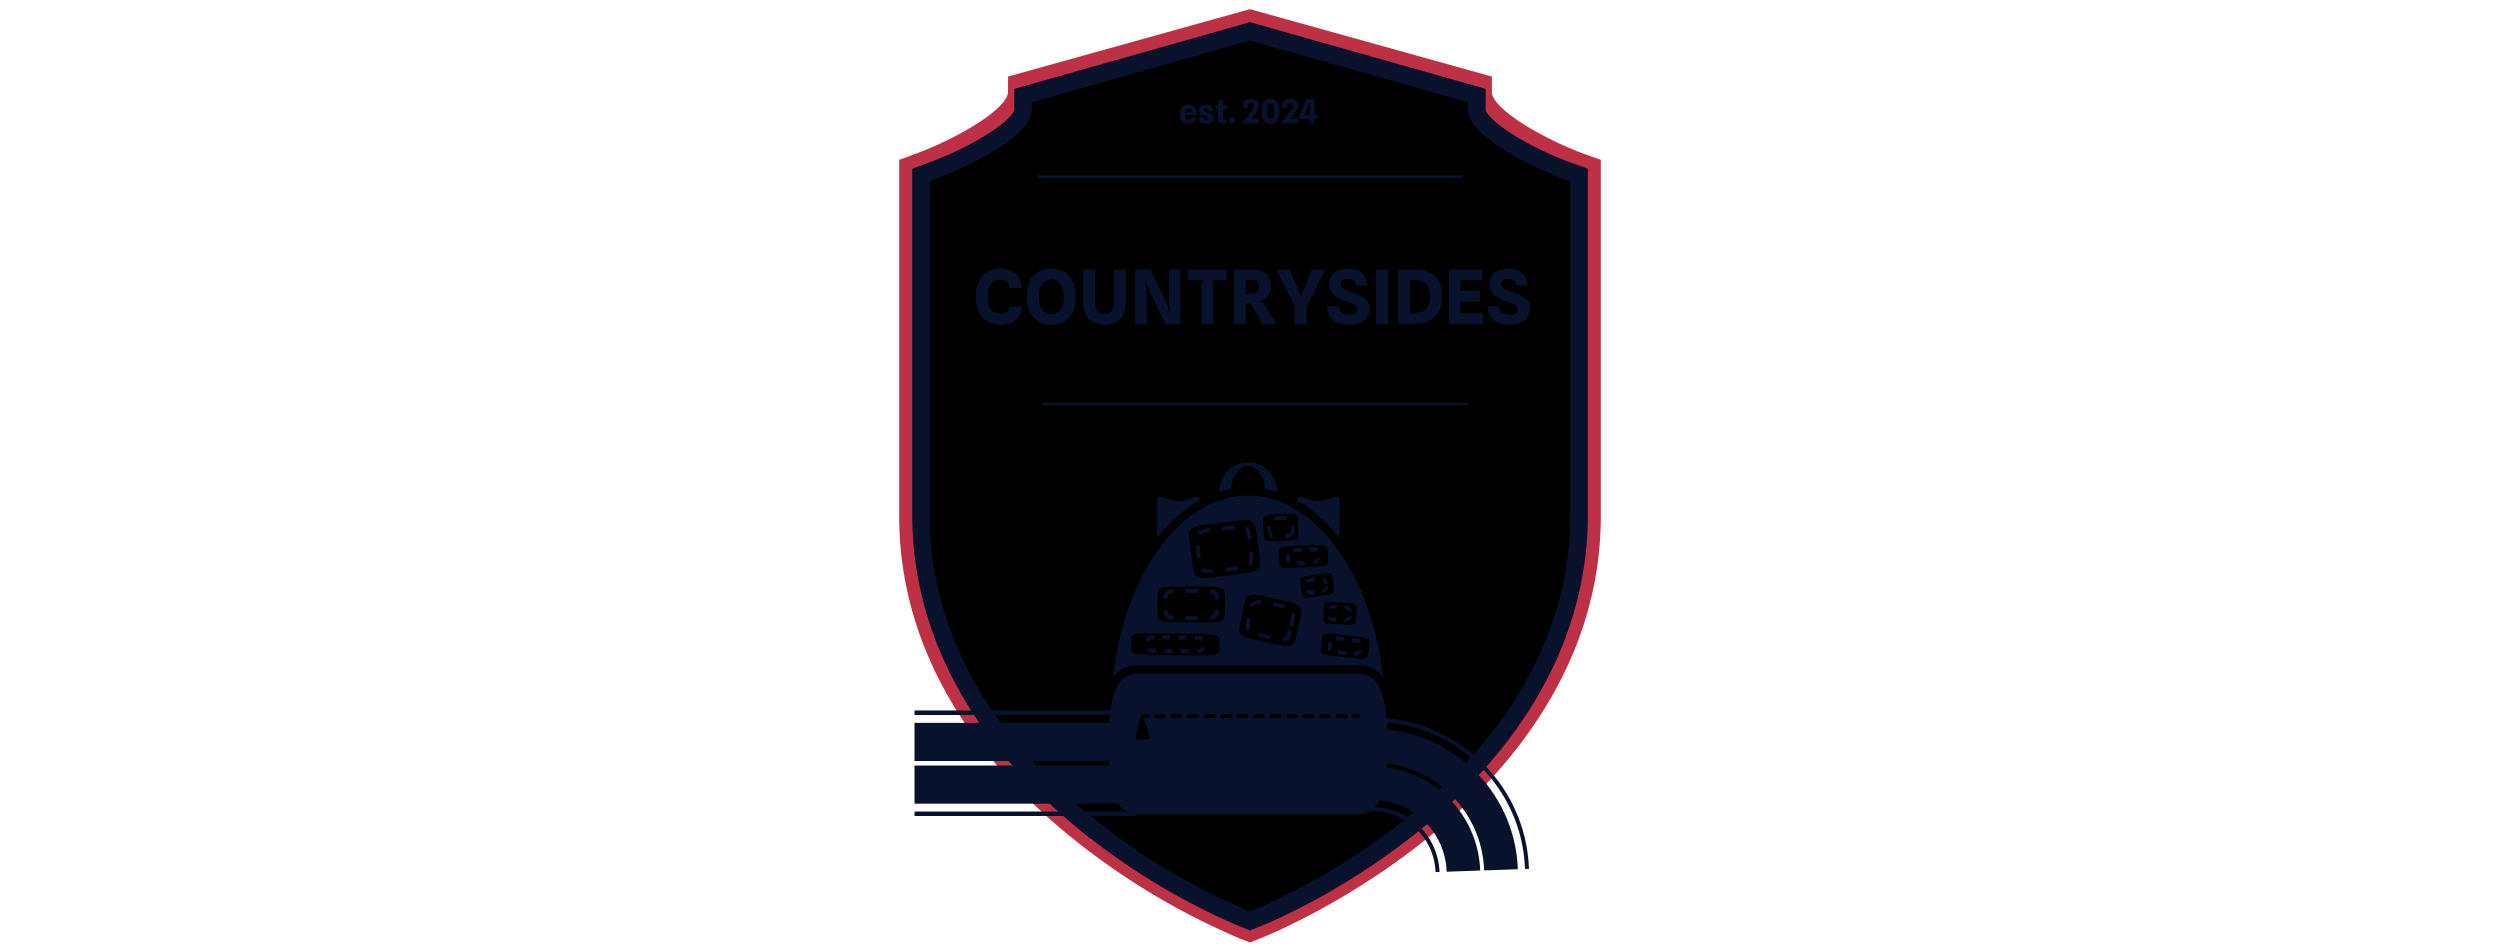 <svg xmlns="http://www.w3.org/2000/svg" version="1.1" xmlns:xlink="http://www.w3.org/1999/xlink" width="1500" height="571" viewBox="0 0 1500 571"><svg xml:space="preserve" width="1500" height="571" data-version="2" data-id="lg_18oA0jX7JDgn7GnDD5" viewBox="0 0 429 571" x="0" y="0"><rect width="100%" height="100%" fill="transparent"></rect><path fill="#be3144" d="M209.992 6.732 69.32 45.932v9.184c0 9.912-29.736 27.776-56.448 37.52L4.024 95.94v213.864c0 70.952 35.448 137.368 102.48 191.968a425.6 425.6 0 0 0 101.976 61.376l5.992 2.352 5.992-2.352c2.072-.84 51.744-20.552 101.92-61.376 67.088-54.6 102.592-120.96 102.592-191.968V95.884l-8.904-3.136c-26.712-9.8-56.448-27.664-56.448-37.576v-9.24L214.472 5.5z"></path><path stroke="#09122c" stroke-width="2" d="m49.2.22-25.12 7v1.64c0 1.77-5.31 4.96-10.08 6.7l-1.58.59v38.19c0 12.67 6.33 24.53 18.3 34.28a76 76 0 0 0 18.21 10.96L50 100l1.07-.42c.37-.15 9.24-3.67 18.2-10.96 11.98-9.75 18.32-21.6 18.32-34.28v-38.2L86 15.58c-4.77-1.75-10.08-4.94-10.08-6.71V7.22L50 0z" paint-order="stroke" transform="matrix(5.253 0 0 5.337 -48.16 18.82)"></path><path fill="#09122c" d="M64.87 194.91q-4.75 0-8.1-2.03-3.36-2.04-5.13-5.85-1.78-3.82-1.78-9.1 0-5.18 1.73-8.95 1.73-3.77 5.1-5.81 3.36-2.05 8.24-2.05 3.54 0 6.38 1.35 2.85 1.35 4.51 3.95 1.67 2.6 1.65 6.35h-7.32q-.02-1.77-.78-2.85-.77-1.08-2.06-1.57-1.3-.48-2.92-.48-2.2 0-3.82 1.08-1.62 1.08-2.51 3.34-.89 2.26-.89 5.79 0 3.45.91 5.69.91 2.23 2.54 3.31 1.64 1.08 3.8 1.08 1.84 0 3.12-.5 1.29-.51 1.97-1.46.69-.96.69-2.33h7.33q.03 3.37-1.66 5.86-1.69 2.48-4.57 3.83-2.88 1.35-6.43 1.35m30.33.21q-4.1 0-7.45-1.98-3.35-1.98-5.33-5.83t-1.98-9.43q0-5.4 1.9-9.16 1.9-3.75 5.23-5.7 3.33-1.95 7.65-1.95 4.23 0 7.57 1.95t5.29 5.7q1.94 3.76 1.94 9.16 0 5.58-1.93 9.43-1.94 3.85-5.28 5.83-3.34 1.98-7.61 1.98m0-6.55q2.25 0 3.93-1.15 1.69-1.15 2.65-3.5.95-2.35.95-5.97 0-3.42-.94-5.72-.95-2.29-2.65-3.45-1.69-1.16-3.92-1.16-2.12 0-3.82 1.16-1.69 1.16-2.67 3.45-.98 2.3-.98 5.72 0 2.72.56 4.72.56 2.01 1.58 3.31 1.01 1.31 2.37 1.95 1.36.64 2.94.64m31.97 6.32q-3.87 0-6.74-1.54t-4.46-4.45q-1.58-2.92-1.58-7.01v-20.16h7.22v19.32q0 1.89.35 3.29.35 1.39 1.06 2.33.71.93 1.75 1.38 1.05.45 2.44.45 1.38 0 2.4-.45t1.71-1.37q.69-.92 1.03-2.33.35-1.41.35-3.3v-19.32h7.23v20.16q0 4.02-1.58 6.95-1.57 2.92-4.43 4.49-2.86 1.56-6.75 1.56m25.38-.45h-6.95v-32.71h9.13l9.43 19.44 2.5 6.84h.15l-.94-8.4v-17.88h6.95v32.71h-9.2L154.24 175l-2.37-6.23h-.22l.9 9.72zm39.85 0h-7.16v-23.53q0-1.35.5-1.96.49-.61 1.5-.77h-10.08v-6.45h23.27v6.45h-8.03zm38.02 0h-8.44l-7.04-12.58h-3.46l-1.51-.33.65-4.5v-.72h4.75q1.57 0 2.53-.54.96-.54 1.38-1.52.43-.98.43-2.31 0-1.64-.58-2.47-.59-.84-1.55-1.14-.95-.3-2.12-.3l-3.58-.03-1.57-2.54-.36-3.73h6.43q3.15 0 5.55 1.05 2.39 1.06 3.74 3.2t1.35 5.35q0 2.5-.94 4.67-.95 2.17-2.95 3.54-2 1.36-5.17 1.49l.9-.36q.87 0 1.62.16.74.16 1.37.58.63.43 1.12 1.22zm-18.52 0h-7.13v-32.71h7.13zm36.63-10.19h-7.08l-11.16-22.52h8.1l3.98 9.72 2.47 5.82h.27l2.5-5.8 3.98-9.74h8.1zm.05 10.19h-7.2v-14.51h7.2zm25.22.45q-3.76 0-6.76-1.18t-4.69-3.66q-1.69-2.47-1.55-6.32h6.97q.05 1.62.68 2.77t1.98 1.74q1.35.6 3.51.6 1.75 0 2.88-.36 1.12-.36 1.65-1.07.53-.71.53-1.74 0-1.15-.72-1.9-.72-.76-2.26-1.41-1.54-.65-3.97-1.49-3.02-1.08-5.28-2.43-2.26-1.35-3.5-3.3-1.24-1.96-1.24-4.82 0-4.45 3.1-6.78 3.09-2.33 8.4-2.33 3.62 0 6.05 1.14 2.43 1.13 3.73 3.38 1.29 2.25 1.52 5.58h-6.84q-.05-1.3-.56-2.2-.5-.9-1.47-1.38-.97-.47-2.41-.47-2.18 0-3.33.71-1.14.71-1.14 2.24 0 1.15.52 1.95.53.79 1.84 1.49 1.3.7 3.62 1.55 2.16.79 4.15 1.55 1.99.75 3.57 1.77 1.57 1.03 2.48 2.58.92 1.55.92 3.96.02 4.9-3.36 7.37-3.37 2.46-9.02 2.46m23.49-.45h-7.22v-32.71h7.22zm16.47 0h-4.93l-.02-6.52h3.67q3.44 0 5.62-1.02 2.19-1.01 3.23-3.24 1.05-2.22 1.05-5.87 0-3.6-1.01-5.7-1.02-2.11-3.2-3.01-2.18-.9-5.71-.9h-3.81v-6.45h4.91q5.2 0 8.81 1.82 3.61 1.82 5.5 5.38 1.89 3.55 1.89 8.77 0 5.27-1.96 9.01-1.96 3.75-5.55 5.74-3.58 1.99-8.49 1.99m-3.26 0h-7.16v-32.71h7.16zm43.78 0h-20.45v-32.71h20.05v6.45h-15.19l2.18-1.66v9.38l-2.18-1.42h13.68v6.44h-13.45l1.95-1.4v10.11l-2.18-1.69h15.59zm15.78.45q-3.76 0-6.77-1.18-3-1.18-4.69-3.66-1.68-2.47-1.55-6.32h6.98q.04 1.62.67 2.77t1.98 1.74q1.35.6 3.51.6 1.76 0 2.88-.36 1.13-.36 1.65-1.07.53-.71.53-1.74 0-1.15-.72-1.9-.72-.76-2.26-1.41-1.54-.65-3.97-1.49-3.01-1.08-5.28-2.43-2.26-1.35-3.49-3.3-1.24-1.96-1.24-4.82 0-4.45 3.09-6.78 3.1-2.33 8.41-2.33 3.62 0 6.05 1.14 2.43 1.13 3.72 3.38 1.3 2.25 1.52 5.58h-6.84q-.04-1.3-.55-2.2-.51-.9-1.47-1.38-.97-.47-2.41-.47-2.18 0-3.33.71t-1.15 2.24q0 1.15.53 1.95.53.79 1.83 1.49 1.31.7 3.63 1.55 2.16.79 4.15 1.55 1.99.75 3.56 1.77 1.58 1.03 2.49 2.58.91 1.55.91 3.96.02 4.9-3.35 7.37-3.38 2.46-9.02 2.46M177.61 74.17q-1.66 0-2.83-.66-1.17-.66-1.79-1.91-.62-1.26-.62-3.04 0-1.84.66-3.1.66-1.27 1.86-1.92 1.2-.65 2.81-.65 1.56 0 2.62.59 1.07.59 1.62 1.74t.55 2.83q0 .21-.02.49-.01.27-.03.62h-7.02q.11 1.36.66 1.99.55.62 1.54.62.82 0 1.24-.36.43-.36.51-.95h2.98q-.09 1.13-.69 1.97-.59.83-1.62 1.29-1.03.45-2.43.45m-.92-6.76h2.81q-.04-1.05-.51-1.57-.46-.52-1.42-.52-1.13 0-1.65.81-.52.8-.53 2.28.08-.57.39-.78.31-.22.91-.22m11.47 6.78q-1.41 0-2.43-.41-1.01-.41-1.57-1.24-.56-.84-.62-2.13h3.03q.09.8.51 1.18.43.38 1.15.38.36 0 .69-.08.33-.09.54-.3.21-.22.21-.6 0-.31-.16-.5-.15-.2-.45-.33-.29-.14-.71-.25-.42-.12-.95-.28-.94-.28-1.76-.68-.81-.4-1.31-1.07t-.5-1.76q0-1.63 1.19-2.42 1.2-.79 3.14-.79 1.14 0 2.05.31.91.31 1.5 1.1.6.79.77 2.23l-3.01-.02q-.09-.64-.31-.95-.22-.32-.5-.42-.28-.11-.58-.11-.34 0-.62.11-.27.11-.43.32-.16.21-.16.53 0 .38.24.65t.73.48q.49.2 1.25.41.5.13 1.12.32.63.19 1.2.53.58.34.95.92.38.58.38 1.5 0 1.6-1.23 2.49-1.23.88-3.35.88m9.92-.04q-1.35 0-2.1-.68-.75-.69-.76-2.13l-.03-4.88q0-.38.21-.62.22-.24.61-.31l-.82-1.99v-.33l.57-3.23h2.53v10.4q0 .7.17.97.18.27.68.27t.83-.02q.34-.02.64-.07v2.45q-.36.13-1.08.15-.71.02-1.45.02m2.46-8.62h-6.51v-2.42h6.51zm3.15 8.64q-.72 0-1.23-.52-.51-.53-.51-1.36 0-.82.51-1.34.51-.52 1.23-.52t1.23.52q.51.52.51 1.34 0 .83-.51 1.36-.51.52-1.23.52m16.12-.15h-10.14q.66-.83 1.27-1.61.61-.78 1.18-1.52.58-.74 1.11-1.44l1.05-1.36q.95-1.24 1.53-2 .58-.77.85-1.33.27-.57.27-1.18 0-.71-.41-1.23-.4-.53-1.46-.52-.66 0-1.15.31-.49.31-.69.96-.2.64 0 1.64h-2.88q-.26-1.97.29-3.19.56-1.23 1.72-1.8 1.17-.57 2.74-.57 1.58 0 2.64.51t1.59 1.42q.53.9.53 2.09 0 1.15-.37 2.09-.37.93-.92 1.71-.54.77-1.06 1.47-.42.55-.84 1.11l-.84 1.1-.84 1.1q.33-.34.75-.44.42-.11 1.17-.11h2.91zm7.01.22q-1.6 0-2.82-.77-1.21-.78-1.89-2.45-.68-1.68-.68-4.36 0-2.6.68-4.25t1.89-2.43q1.22-.79 2.82-.79 1.61 0 2.81.79 1.21.78 1.88 2.43.68 1.65.68 4.25 0 2.68-.68 4.36-.67 1.67-1.88 2.45-1.2.77-2.81.77m0-2.87q.68 0 1.16-.43.49-.44.75-1.47t.26-2.79q0-1.73-.26-2.74-.26-1.01-.75-1.44-.48-.44-1.16-.44-.68 0-1.17.44-.49.43-.75 1.44t-.26 2.74q0 1.76.26 2.79t.75 1.47q.49.43 1.17.43m16.43 2.65h-10.14q.66-.83 1.27-1.61.61-.78 1.18-1.52.58-.74 1.11-1.44l1.05-1.36q.95-1.24 1.53-2 .58-.77.85-1.33.27-.57.27-1.18 0-.71-.41-1.23-.4-.53-1.46-.52-.66 0-1.15.31-.49.31-.69.96-.2.64 0 1.64h-2.88q-.26-1.97.29-3.19.56-1.23 1.72-1.8 1.17-.57 2.74-.57 1.58 0 2.64.51t1.59 1.42q.53.9.53 2.09 0 1.15-.37 2.09-.37.93-.92 1.71-.54.77-1.06 1.47-.42.55-.84 1.11l-.84 1.1-.84 1.1q.33-.34.75-.44.42-.11 1.17-.11h2.91z"></path><path fill="#09122c" d="M253.26 74.02h-2.83v-2.6h-7.2l5.12-11.94h4.94l-.05.04.01 9.36h1.86v2.54h-1.85zm-5.51-6.25-.68 1.52q.2-.23.43-.32.24-.09.63-.09h3.2q-.55 0-.73-.36-.17-.36-.17-.99v-2.82l.05-3.33-1.42 3.43zm31.486 336.251h-131.78c-15.227 0-17.772 18.917-17.772 42.287 0 23.37 2.545 42.287 17.771 42.287h131.78c15.227 0 17.772-18.938 17.772-42.287s-2.545-42.287-17.771-42.287m-125.503 39.594c-7.89-.021-8.377.785-7.571-2.29 1.018-3.818 2.142-10.031 3.18-11.325l-.042-.254c0-.658.552-1.21 1.23-1.21h2.44a1.23 1.23 0 0 1 0 2.44h-2.482c3.011 7.846 4.878 12.639 3.245 12.639m9.14-12.64h-4.941a1.23 1.23 0 0 1 0-2.438h4.941a1.23 1.23 0 0 1 0 2.439m9.904 0h-4.92a1.23 1.23 0 0 1 0-2.44h4.94a1.23 1.23 0 0 1 0 2.44m9.904 0h-4.94a1.23 1.23 0 0 1 0-2.44h4.94a1.23 1.23 0 0 1 0 2.44m9.925 0h-4.962a1.23 1.23 0 0 1 0-2.44h4.962a1.23 1.23 0 0 1 0 2.44m9.883 0h-4.963a1.23 1.23 0 0 1 0-2.44h4.963a1.23 1.23 0 0 1 0 2.44m9.925 0h-4.963a1.23 1.23 0 0 1 0-2.44h4.963a1.23 1.23 0 0 1 0 2.44m9.903 0h-4.962a1.23 1.23 0 0 1 0-2.44h4.962a1.23 1.23 0 0 1 0 2.44m9.904 0h-5.005a1.23 1.23 0 0 1 0-2.44h4.963a1.23 1.23 0 0 1 0 2.44m9.903 0h-4.962a1.23 1.23 0 0 1 0-2.44h4.962a1.23 1.23 0 0 1 0 2.44m9.904 0h-4.962a1.23 1.23 0 0 1 0-2.44h4.962a1.23 1.23 0 0 1 0 2.44m9.904 0h-4.963a1.23 1.23 0 0 1 0-2.44h4.963a1.23 1.23 0 0 1 0 2.44m9.903 0h-4.962a1.23 1.23 0 0 1 0-2.44h4.962a1.23 1.23 0 1 1 0 2.44m7.402 0h-2.46a1.23 1.23 0 0 1 0-2.44h2.46a1.23 1.23 0 0 1 0 2.44m-94.88-130.763c-.637-5.28-6.13.488-12.83.488-7.105 0-12.852-6.51-12.852.594v21.461a86.949 86.949 0 0 1 25.66-22.522m19.087-6.85-.17-1.166c1.124-7.253 5.217-12.64 10.116-12.64 4.898 0 8.991 5.387 10.115 12.64l-.17 1.167q3.733.636 7.338 1.76l-.127-1.464a17.178 17.178 0 0 0-34.313 0l-.127 1.485a59.38 59.38 0 0 1 7.338-1.781m64.957 29.753v-21.843c0-7.105-5.769-.615-12.873-.615-6.765 0-12.3-5.832-12.81-.297 9.417 5.26 18.07 13.021 25.683 22.755m-85.189 48.86h-7.338v-2.46h7.338zm-14.802-.148c-4.2-.339-5.578-1.696-5.663-5.577l2.46-.042c.043 2.332.17 2.905 3.393 3.18zm22.288-.042-.254-2.439c2.757-.297 2.969-.763 2.969-3.605h2.438c0 3.711-.763 5.577-5.153 6.044m2.693-12.173c0-2.926-.19-3.393-2.841-3.711l.275-2.439c4.242.488 5.026 2.418 5.026 6.023zm-28.184-.7-2.46-.063c.106-3.817 1.506-5.132 5.79-5.45l.212 2.438c-3.35.255-3.478.806-3.542 3.075m18.132-3.18h-7.359v-2.46h7.36zm1.464-13.382 1.908-1.548c.36.466 4.772.848 5.875.72l.254 2.44c-1.272.127-6.744-.022-8.059-1.612m15.354.7-.297-2.44 7.296-.911.318 2.417zm14.93-3.012-1.485-1.95c.573-.425.53-6.957.53-6.957l2.44-.297s.212 7.932-1.485 9.204m-32.32-5.365-.89-7.274 2.417-.297.934 7.295zm30.454-10.816s-.849-5.408-1.697-6.129l1.612-1.866c1.442 1.23 2.502 7.677 2.502 7.677zm-28.63-2.884-1.781-1.696c1.357-1.443 3.732-1.994 7.634-2.545l.319 2.438c-3.182.425-5.302.891-6.15 1.803m13.466-2.714-.318-2.44 7.316-.911.276 2.417zm-20.21 73.715-4.92-.064.042-2.46 4.878.064zm4.983-.085-.17-2.46c2.397-.148 2.418-.381 2.418-1.124l2.46.022c-.042 2.714-1.76 3.35-4.708 3.562m-14.802-.02-4.899-.065.021-2.46 4.899.064zm-9.84-.192c-2.863-.127-4.602-.382-5.535-1.4l1.781-1.675c.212.212 1.06.51 3.86.636zm-3.817-6.998-2.44-.064c.086-2.863 2.333-3.244 4.836-3.393l.17 2.439c-2.545.148-2.545.424-2.545 1.018m30.665-.191c-.127-.17-.785-.467-3.732-.615l.106-2.439c3.011.127 4.686.424 5.577 1.57zm-8.631-.721-4.878-.064.043-2.46 4.75.064zm-9.755-.127-4.9-.043v-2.46l4.92.064zm110.17 10.052.19-2.439c.383.021 2.291-1.442 2.291-1.442l2.418.297s-1.421 3.18-4.878 3.605m-4.92-.53-4.877-.573.275-2.438 4.878.572zm-10.349-2.333c-.466-.636-.127-5.726-.127-5.726l2.439.297-.382 3.605q.021.382.042.34zm18.068-4.771a14.845 14.845 0 0 0-3.986-.806l.275-2.44c3.118.361 4.56.637 5.43 1.485zm-8.864-1.379s-4.157-.488-4.814-.53l.17-2.439c.678.043 4.94.53 4.94.53zm.34-11.282.084-2.439c1.379.064 1.994-.34 2.036-1.145l2.46.127c-.127 2.27-4.241 3.478-4.58 3.478m-4.92-.233s-4.963-.255-5.112-2.948l2.44-.127c0 .254 2.82.636 2.82.636zm9.67-6.447-2.46-.021s-.552-1.273-1.909-1.357l.127-2.46c2.418.148 4.242 3.838 4.242 3.838m-12.088-1.272-2.44-.382c.34-2.184 5.387-2.439 5.387-2.439l-.127 2.46s-2.8.149-2.842.36m-12.681-8.61c-2.121 0-2.672-1.4-2.927-2.756l2.418-.425c.085.488.148.637.19.7l.319.022c.466 0 1.208-.107 1.908-.213l.212 2.418q-1.166.233-2.12.255m7.168-1.06-.425-2.418c1.4-.234 1.888-1.124 1.824-1.485l2.418-.382c.085.488-1.972 3.966-3.817 4.284m1.124-5.556s-1.04-2.29-1.188-2.27l-.212-2.438c.212-.021 3.817 4.305 3.817 4.305zm-9.459-.785-2.311-.763c.487-1.612 5.429-2.418 5.429-2.418l.403 2.418s-3.266.551-3.52.763m-7.211-10.221-.085-2.46 4.878-.213.127 2.44zm9.861-.488-.212-2.44c1.697-.148 2.12-1.314 2.12-1.314l2.44-.127s-1.973 3.669-4.348 3.88m-15.545-.445c-.678-.7-.954-5.577-.954-5.577l2.46-.064.276 3.966zm3.606-6.998-.212-2.46 4.94-.254.128 2.46zm13.572-.318a48.776 48.776 0 0 0-3.817-.17l-.127-2.438c.784-.043 4.94.106 5.725.933zm-26.212-7.783c-2.842-.254-3.393-7.295-3.393-7.295l2.439-.106s.297 4.877 1.188 4.962zm7.508-.212-.107-2.46s3.648-.212 3.648-1.57l-.148-3.286 2.46-.106.127 3.393c0 3.562-5.98 4.029-5.98 4.029m-6.15-10.71-.128-2.46 7.38-.318.043 2.44zm5.047 72.613-.127-2.46c1.59 0 2.141-.212 2.99-4.072l2.396.53c-.763 3.521-1.59 6.002-5.26 6.002m-7.634-1.315-7.189-1.569.53-2.375 7.19 1.548zm-14.633-4.877c-.36-.636.425-8.059.425-8.059l2.396.509s-.848 6.044-.7 6.32zm28.206-2.97-2.375-.53s1.336-6.362 1.357-6.998l2.439.085c-.022.806-1.421 7.423-1.421 7.423m-5.111-10.562-7.168-1.569.53-2.396 7.21 1.57zm-18.662-1.102-2.354-.7c.615-2.036 6.15-3.839 7.104-3.69l-.382 2.417c-.827-.127-3.817.106-4.368 1.973"></path><path fill="#09122c" d="M213.346 297.371c-40.485 0-74.119 47.101-81.075 109.217a17.814 17.814 0 0 1 15.184-7.487h131.78a17.814 17.814 0 0 1 15.206 7.487c-6.998-62.116-40.611-109.217-81.095-109.217m65 68.69-.255 4.984c-.191 3.605-.806 3.965-6.13 3.69l-7.697-.382c-5.323-.276-5.917-.721-5.726-4.305l.254-5.005c.191-3.605.827-3.966 6.15-3.69l7.698.403c5.302.254 5.896.7 5.726 4.305m-17.262-35.416.212 5.026c.17 3.584-.721 4.03-8.737 4.411l-11.6.53c-8.017.361-8.95 0-9.12-3.605l-.212-4.983c-.17-3.605.721-4.05 8.738-4.411l11.6-.53c8.016-.382 8.95 0 9.119 3.583m-32.595-22.055 8.228-.382c5.662-.254 6.34.213 6.532 4.645l.297 6.15c.212 4.453-.425 4.962-6.108 5.238l-8.207.382c-5.684.254-6.362-.212-6.574-4.666l-.276-6.15c-.212-4.432.424-4.962 6.108-5.217m-39.19 6.023 15.798-2.015c10.922-1.378 12.3-.53 13.403 8.186l1.548 12.173c1.103 8.737-.021 9.882-10.943 11.261l-15.799 2.015c-10.921 1.378-12.3.53-13.403-8.186l-1.527-12.173c-1.123-8.716 0-9.883 10.922-11.261m6.723 74.776c-.043 3.584-1.697 3.987-16.033 3.817l-20.761-.233c-14.336-.17-15.97-.594-15.927-4.2l.064-5.004c.02-3.605 1.675-3.987 16.011-3.817l20.783.233c14.315.17 15.948.594 15.905 4.199zm3.456-22.628c0 5.938-1.272 6.617-12.257 6.617h-15.927c-11.006 0-12.257-.679-12.257-6.617v-8.25c0-5.937 1.272-6.595 12.257-6.595h15.927c11.006 0 12.257.679 12.257 6.595zm45.108 4.135-2.163 9.968c-1.548 7.146-2.757 7.74-11.961 5.747l-13.297-2.884c-9.161-1.994-10.03-3.033-8.483-10.18l2.163-9.967c1.549-7.168 2.779-7.762 11.961-5.768l13.297 2.884c9.183 1.993 10.052 3.032 8.483 10.18m.975-15.63-.806-4.942c-.572-3.562-.042-4.05 5.217-4.92l7.614-1.23c5.238-.848 5.916-.551 6.489 2.99l.806 4.942c.572 3.541.042 4.05-5.217 4.899l-7.613 1.25c-5.26.85-5.938.552-6.49-2.99m40.527 31.641-.573 4.984c-.424 3.563-1.357 3.86-9.119 2.97l-11.218-1.316c-7.762-.912-8.59-1.42-8.165-5.005l.573-4.962c.424-3.563 1.357-3.88 9.119-2.969l11.218 1.315c7.762.912 8.589 1.42 8.165 4.983"></path><path fill="#be3144" stroke="#09122c" stroke-width="1.69" d="M87.17 106.043h255.09M89.989 242.316h255.088"></path><path fill="#09122c" d="m381.884 521.306-2.374.083c-1.76-50.475-44.261-90.11-94.726-88.35l-.083-2.373c51.783-1.807 95.377 38.867 97.183 90.64m-53.682 1.873-2.373.083c-.746-20.897-18.275-37.244-39.172-36.531l-.083-2.374c22.206-.747 40.826 16.618 41.628 38.822"></path><path fill="#09122c" d="m286.414 480.047-1.49-42.696c48.102-1.678 88.607 36.096 90.285 84.188l-42.705 1.49c-.875-24.59-21.5-43.824-46.09-42.982m-.785-22.496.083 2.373c35.698-1.213 65.637 26.707 66.914 62.403l2.373-.083c-1.333-37.001-32.366-65.942-69.37-64.693M146.06 426.297v2.702H13.224v-2.702zm0 60.626v2.692H13.224v-2.692zm-132.836-4.712v-48.5h132.822v48.5zm132.836-22.904v-2.691H13.238v2.69z"></path></svg></svg>